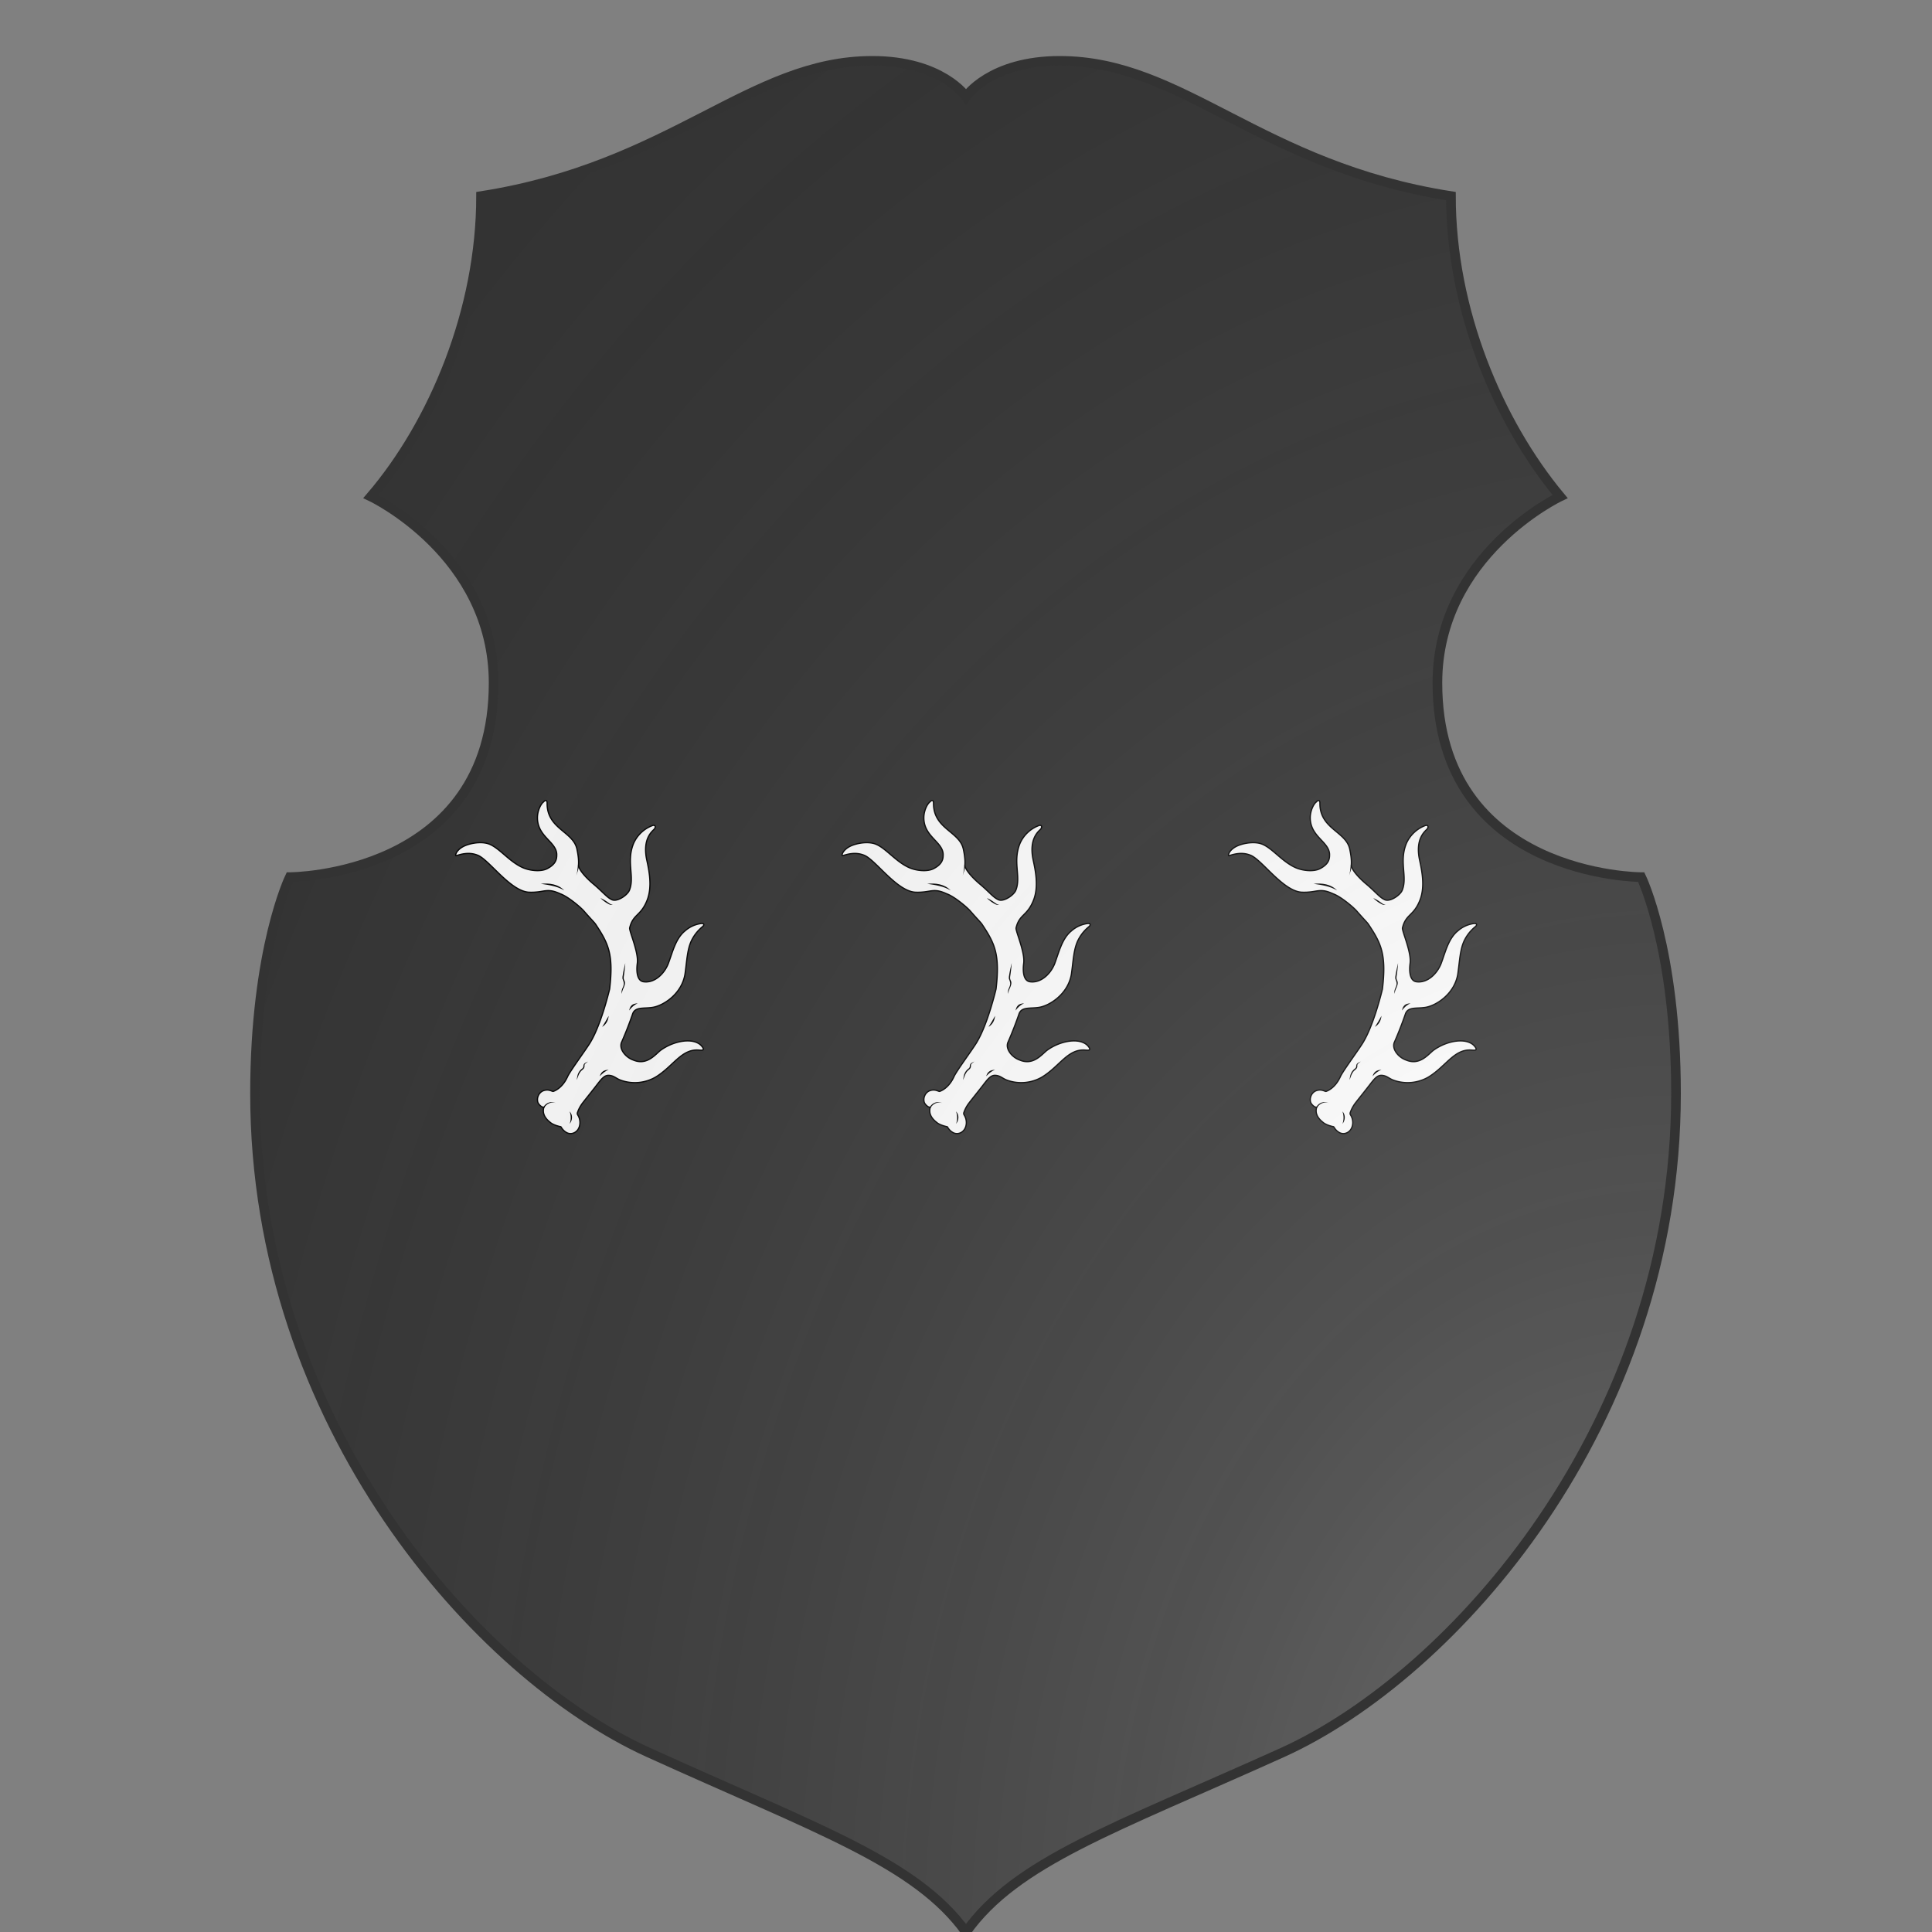 <svg id="coa747428911" width="500" height="500" viewBox="0 0 200 200" xmlns="http://www.w3.org/2000/svg" xmlns:x="http://www.w3.org/1999/xlink"><rect x="0" y="0" width="200" height="200" fill="#808080" stroke="none"/><defs><clipPath id="polish_coa747428911"><path d="m 90.3,6.3 c -12.7,0 -20.7,10.9 -40.5,14 0,11.8 -4.9,23.5 -11.4,31.1 0,0 12.7,6 12.7,19.3 C 51.1,90.8 30,90.8 30,90.8 c 0,0 -3.6,7.4 -3.6,22.4 0,34.3 23.1,60.2 40.7,68.2 17.6,8 27.7,11.4 32.9,18.6 5.2,-7.3 15.3,-10.7 32.8,-18.6 17.6,-8 40.7,-33.9 40.7,-68.2 0,-15 -3.6,-22.4 -3.6,-22.4 0,0 -21.1,0 -21.1,-20.1 0,-13.3 12.7,-19.3 12.7,-19.3 C 155.1,43.7 150.2,32.1 150.2,20.3 130.4,17.2 122.5,6.3 109.7,6.3 102.5,6.3 100,10 100,10 c 0,0 -2.5,-3.7 -9.7,-3.7 z"/></clipPath><g id="attire_coa747428911" stroke-width=".3"><path d="M91.4 134c-.53.07-1.3-.71-1.46-1.22a2.3 2.3 0 01.13-1.57c.2-.5.66-.97 1.15-1.16 1.3-.51 2.09.16 2.42.14 0 0 2.13-.57 3.49-3.6.59-1.3 4.23-6.22 5.35-8.03 2.65-4.28 4.55-12.2 4.75-13 .99-8.35-.31-11-3.3-15.5-.3-.5-1.05-1.18-2.93-3.34-.71-.81-3.7-3.4-5.66-4.11-3.36-1.54-3.72-.25-7.45-.37-4.5-.15-9.65-7.8-12.4-8.9-1.35-.55-2.94-.66-5.16.1-.44.16-.06-1.68 2.54-2.58 1.97-.68 4.03-.7 5.25-.25 2.5.9 4.83 4.16 8.09 5.66 1.73.8 4.44 1.1 6 .29 2.32-1.21 2.3-2.57 2.29-3.51-.18-3.03-4.72-4.24-4.65-8.85.03-1.62.82-3.22 1.48-3.71.46-.52.82-.43.85.23-.11 6.27 6.25 6.86 7.17 11.1.54 2.49.39 3.53.38 3.99.1.92 1.5 2.69 3.6 4.46 2.36 1.98 3.26 3.3 4.58 3.82 1.28.44 3.65-1.18 4.1-2.37 1.27-3.25-.78-6.7.93-11.1a8.05 8.05 0 014.6-4.43c.7-.23.82.34.49.79-.32.45-3.03 2.14-1.84 7.59.5 2.35 1.35 6.26.09 9.52-1.52 3.93-3.43 3.36-4.23 6.76-.1.83 2.2 5.87 1.84 8.5-.23 1.73-.15 4.19 1.49 4.44 2.77.4 5.15-2.1 6.03-4.52 1.05-2.87 1.77-5.95 4-7.75a7.33 7.33 0 013.88-1.75c.77-.06.68.38.42.65-.18.19-1.61 1.2-2.66 3.23-1.18 2.26-1.21 5.2-1.7 8.45-.88 4.78-5.3 7.47-7.77 7.86-2.18.34-4.08-.17-4.77 1.45a91 91 0 01-2.66 6.84c-.82 1.67.94 3.77 2.8 4.4 3.37 1.4 5.38-1.52 6.67-2.44 3.22-2.27 7.65-2.97 9.58-1.13 1.34 1.4.05 1.2-.42 1.17-4.25-.4-6.21 3.9-10.5 6.5a10 10 0 01-8.3.77c-1.22-.42-1.65-1.12-2.92-1.2-1.13-.05-1.83.9-3.1 2.55-1.34 1.73-2.91 3.66-3.38 4.3-.44.62-.81 1.3-1.06 2.02a.81.81 0 00-.07.4c.02.13.09.24.16.36.23.39.38.83.44 1.27.13.9-.11 1.89-.77 2.52-.66.63-1.61.8-2.41.36-1.01-.56-1.28-1.37-1.4-1.41 0 0-1.7-.31-2.53-1.04-1.3-1.01-1.97-2.22-1.54-3.65z"/><g stroke="none" fill="#000"><path d="M99.86 75.8c-.12.85-.4 1.74-.65 2.43.24-.86.32-1.68.38-2.45z"/><path d="M94.3 133c-.86-.4-2.3.02-2.88 1.27l-.26-.13c.76-1.37 2.12-1.66 3.14-1.14-.01-.01 0 0 0 0z"/><path d="M97.6 135c.82.88.7 2.13.02 2.99.32-.99.33-1.98-.02-2.99z"/><path d="M111 99.3a37.6 37.6 0 01-.35 3.13c-.03.23-.05.46-.01.67.02.1.06.2.1.31.33.62.16 1.09-.09 1.73-.11.26-.47.97-.48 1.58-.17-.77.08-1.17.28-1.68.34-.78.17-1.2-.11-1.91a2.2 2.2 0 01.02-.77c.16-1.04.38-2 .64-3.06z"/><path d="M107 112c-.1 1.1-.6 2.08-1.57 2.66.54-.84 1.07-1.74 1.57-2.66z"/><path d="M108 85.2c-.19.1-.42.1-.62.05-.36-.1-.66-.32-.98-.5a8.47 8.47 0 01-1.37-1.1c.32.13.64.3.94.47.4.24.78.51 1.16.78.23.16.5.32.79.31l.08-.01z"/><path d="M114 109c-.86.33-1.5.96-2.07 1.71.22-1.08.72-1.7 2.07-1.71z"/><path d="M107 125c-.85.28-1.52.88-2.14 1.54.3-1.06 1-1.55 2.14-1.54z"/><path d="M102 123c-.25.24-.6.4-.77.71-.08.2-.02.43-.07.64-.07.3-.31.52-.54.7-.18.17-.37.33-.5.55-.34.5-.52 1.09-.73 1.65l-.07.18c.03-.36.09-.71.17-1.06a2.9 2.9 0 01.79-1.4c.2-.2.5-.35.6-.64.06-.27.02-.6.25-.81.24-.25.57-.36.87-.52z"/><path d="M96.3 81.8c-1.65-1-3.67-1.3-5.64-1.59 2.02-.21 4.13.04 5.64 1.59z"/></g></g><radialGradient id="backlight" cx="100%" cy="100%" r="150%"><stop stop-color="#fff" stop-opacity=".3" offset="0"/><stop stop-color="#fff" stop-opacity=".15" offset=".25"/><stop stop-color="#000" stop-opacity="0" offset="1"/></radialGradient></defs><g clip-path="url(#polish_coa747428911)"><rect x="0" y="0" width="200" height="200" fill="#333333"/><g fill="#fafafa" stroke="#000"><use x:href="#attire_coa747428911" transform="translate(17 57) scale(0.43)"/><use x:href="#attire_coa747428911" transform="translate(57 57) scale(0.43)"/><use x:href="#attire_coa747428911" transform="translate(97 57) scale(0.43)"/></g></g><path d="m 90.3,6.3 c -12.7,0 -20.7,10.9 -40.5,14 0,11.8 -4.9,23.5 -11.4,31.1 0,0 12.7,6 12.7,19.3 C 51.1,90.8 30,90.8 30,90.8 c 0,0 -3.6,7.4 -3.6,22.4 0,34.3 23.1,60.2 40.7,68.2 17.6,8 27.7,11.4 32.9,18.6 5.2,-7.3 15.3,-10.7 32.8,-18.6 17.6,-8 40.7,-33.9 40.7,-68.2 0,-15 -3.6,-22.4 -3.6,-22.4 0,0 -21.1,0 -21.1,-20.1 0,-13.3 12.7,-19.3 12.7,-19.3 C 155.1,43.7 150.2,32.1 150.2,20.3 130.4,17.2 122.5,6.3 109.7,6.3 102.5,6.3 100,10 100,10 c 0,0 -2.5,-3.7 -9.7,-3.7 z" fill="url(#backlight)" stroke="#333"/></svg>